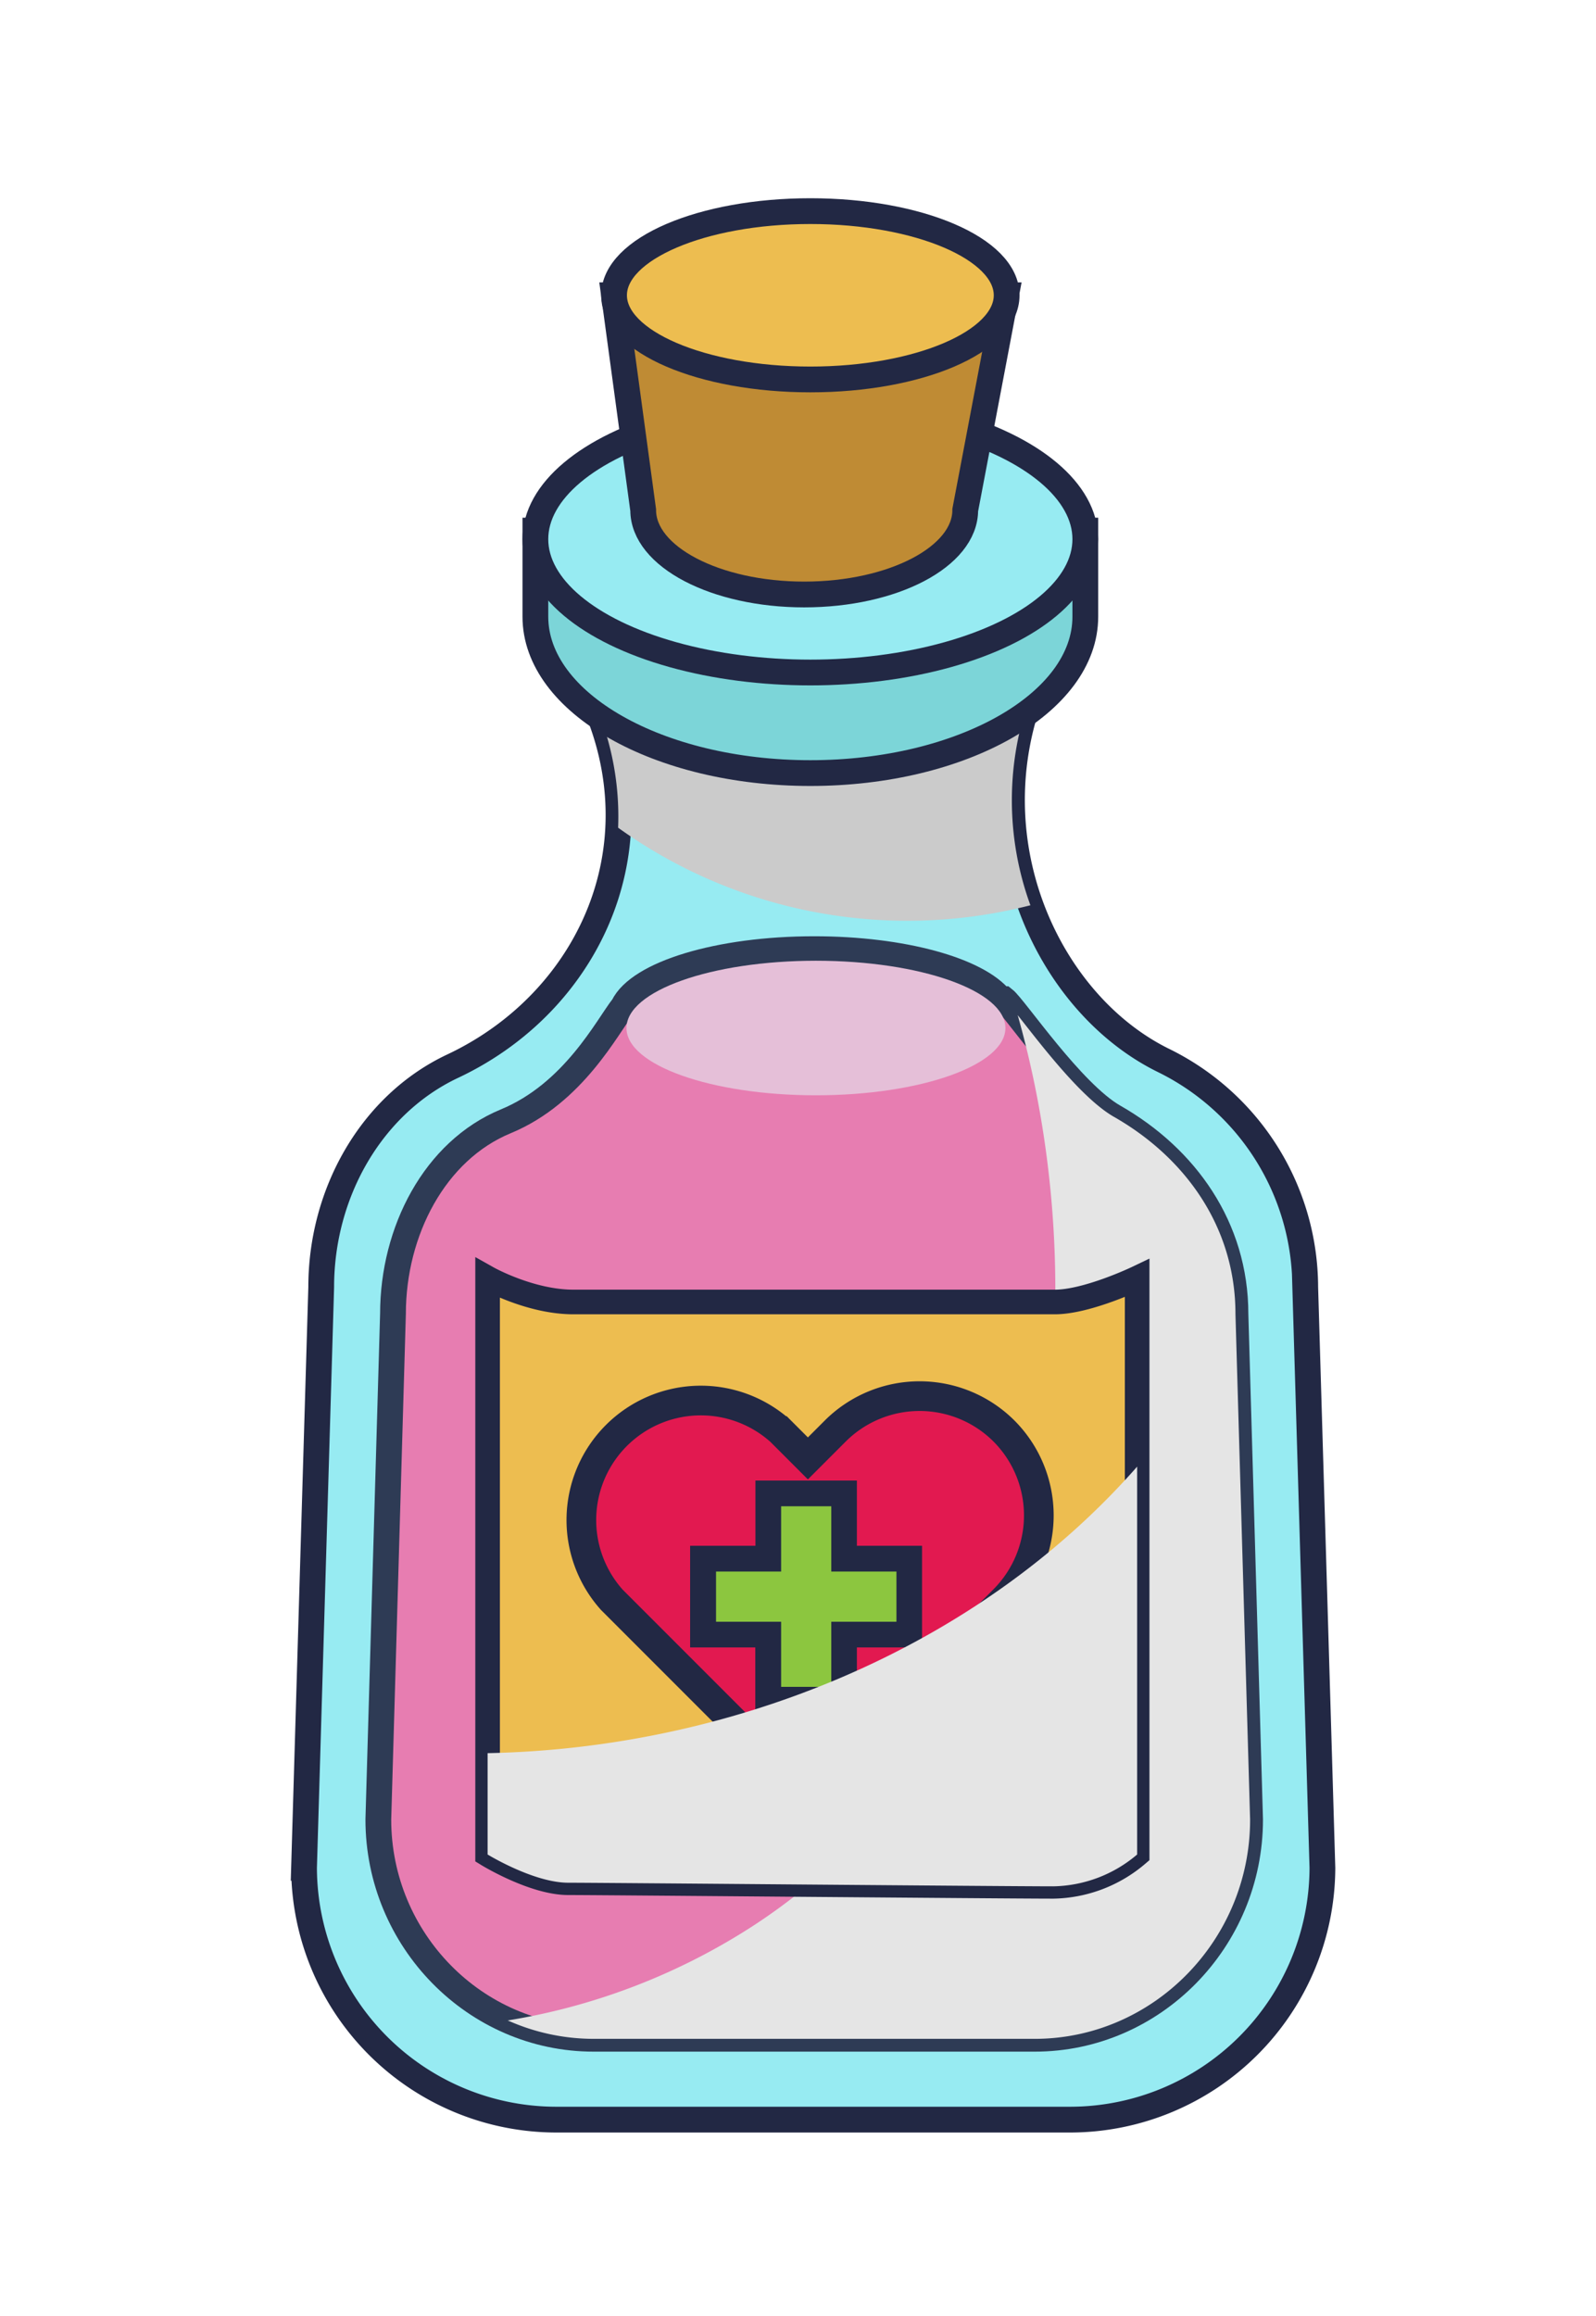 <svg xmlns="http://www.w3.org/2000/svg" viewBox="0 0 208.14 301.86"><defs><style>.cls-1{isolation:isolate;}.cls-2{fill:#97ebf2;}.cls-10,.cls-11,.cls-12,.cls-2,.cls-4,.cls-8,.cls-9{stroke:#222844;stroke-miterlimit:10;}.cls-10,.cls-2,.cls-4,.cls-8,.cls-9{stroke-width:3.36px;}.cls-3{opacity:0.9;}.cls-4{fill:#f071aa;}.cls-5{fill:#edbad5;}.cls-6{fill:#cbcbcb;}.cls-6,.cls-7{mix-blend-mode:multiply;}.cls-7{fill:#e5e5e5;}.cls-8{fill:#7cd5d8;}.cls-9{fill:#bf8b34;}.cls-10,.cls-11{fill:#edbd50;}.cls-11{stroke-width:3.21px;}.cls-12{fill:#e21950;stroke-width:3.87px;}.cls-13{fill:#8cc63f;}.cls-14{fill:#222844;}</style></defs><g class="cls-1"><g id="Layer_1" data-name="Layer 1"><path class="cls-2" d="M151.72,138.22C136.11,130.54,126,107.89,135.91,87c16.93-35.6-79.33-30.63-61-.41,12.6,20.73,3.25,43.38-15.87,52.38-10.52,4.95-17.15,16.42-17.15,28.81l-2.24,75.69a32.92,32.92,0,0,0,32.83,32.82h67.15a32.93,32.93,0,0,0,32.83-32.82l-2.24-75.69A33,33,0,0,0,151.72,138.22Z"/><g class="cls-3"><path class="cls-4" d="M161.12,171.27c0-11.26-6.48-20.35-15.86-25.7-5.49-3.14-12.93-14.23-14.33-15.33h-.43c-3-3.76-12.75-6.52-24.31-6.52-12.5,0-22.87,3.22-24.91,7.45-2.06,2.59-6.44,11.34-15.34,15-9.23,3.82-14.69,14.3-14.69,25.09l-1.91,65.91c0,15.72,12.65,28.58,28.1,28.58h57.49c15.46,0,28.1-12.86,28.1-28.58Z"/><ellipse class="cls-5" cx="106.41" cy="134" rx="24.71" ry="8.77"/></g><path class="cls-6" d="M134.38,118a39.9,39.9,0,0,1,1.53-31c16.93-35.59-79.33-30.62-61-.4a37.16,37.16,0,0,1,5.7,21.29A64.7,64.7,0,0,0,134.38,118Z"/><path class="cls-7" d="M161.12,171.27c0-11.26-6.48-20.35-15.86-25.7-4.25-2.43-9.66-9.61-12.54-13.25,11.37,40,4.19,93.28-34.23,118.53a83.48,83.48,0,0,1-32.27,12.51,27.44,27.44,0,0,0,11.22,2.4h57.49c15.46,0,28.1-12.86,28.1-28.58Z"/><path class="cls-8" d="M69.82,69.16V80.38c0,11.26,16.06,20.39,35.86,20.39s35.86-9.13,35.86-20.39V69.16Z"/><ellipse class="cls-2" cx="105.68" cy="70.28" rx="35.86" ry="17.38"/><path class="cls-9" d="M80.08,38.49l3.8,28c0,6.06,9.42,11,21,11s21-4.92,21-11l5.32-28Z"/><ellipse class="cls-10" cx="105.68" cy="38.49" rx="25.6" ry="10.97"/><path class="cls-11" d="M148.3,241.73a17.32,17.32,0,0,1-10.92,4.15c-6.5,0-58.75-.47-63.27-.47s-10.52-3.68-10.52-3.68V166.6s5.53,3.11,11.18,3.11h62.8c4.23,0,10.73-3.11,10.73-3.11Z"/><path class="cls-12" d="M130.93,186.53a15.58,15.58,0,0,0-22,0l-3.57,3.57-3.57-3.57a15.58,15.58,0,0,0-22,22l3.57,3.57,22,22,22-22,3.57-3.57A15.58,15.58,0,0,0,130.93,186.53Z"/><polygon class="cls-13" points="100.19 221.56 100.19 213.06 91.7 213.06 91.7 203.17 100.19 203.17 100.19 194.66 110.09 194.66 110.09 203.17 118.59 203.17 118.59 213.06 110.09 213.06 110.09 221.56 100.19 221.56"/><path class="cls-14" d="M108.41,196.34v8.51h8.5v6.54h-8.5v8.49h-6.54v-8.49H93.38v-6.54h8.49v-8.51h6.54m3.36-3.35H98.52v8.5H90v13.25h8.5v8.5h13.25v-8.5h8.5V201.49h-8.5V193Z"/><path class="cls-7" d="M63.59,228.52v13.21s6,3.68,10.52,3.68,56.77.47,63.27.47a17.32,17.32,0,0,0,10.92-4.15V191.17C127.29,215.09,95.1,227.91,63.59,228.52Z"/></g></g></svg>